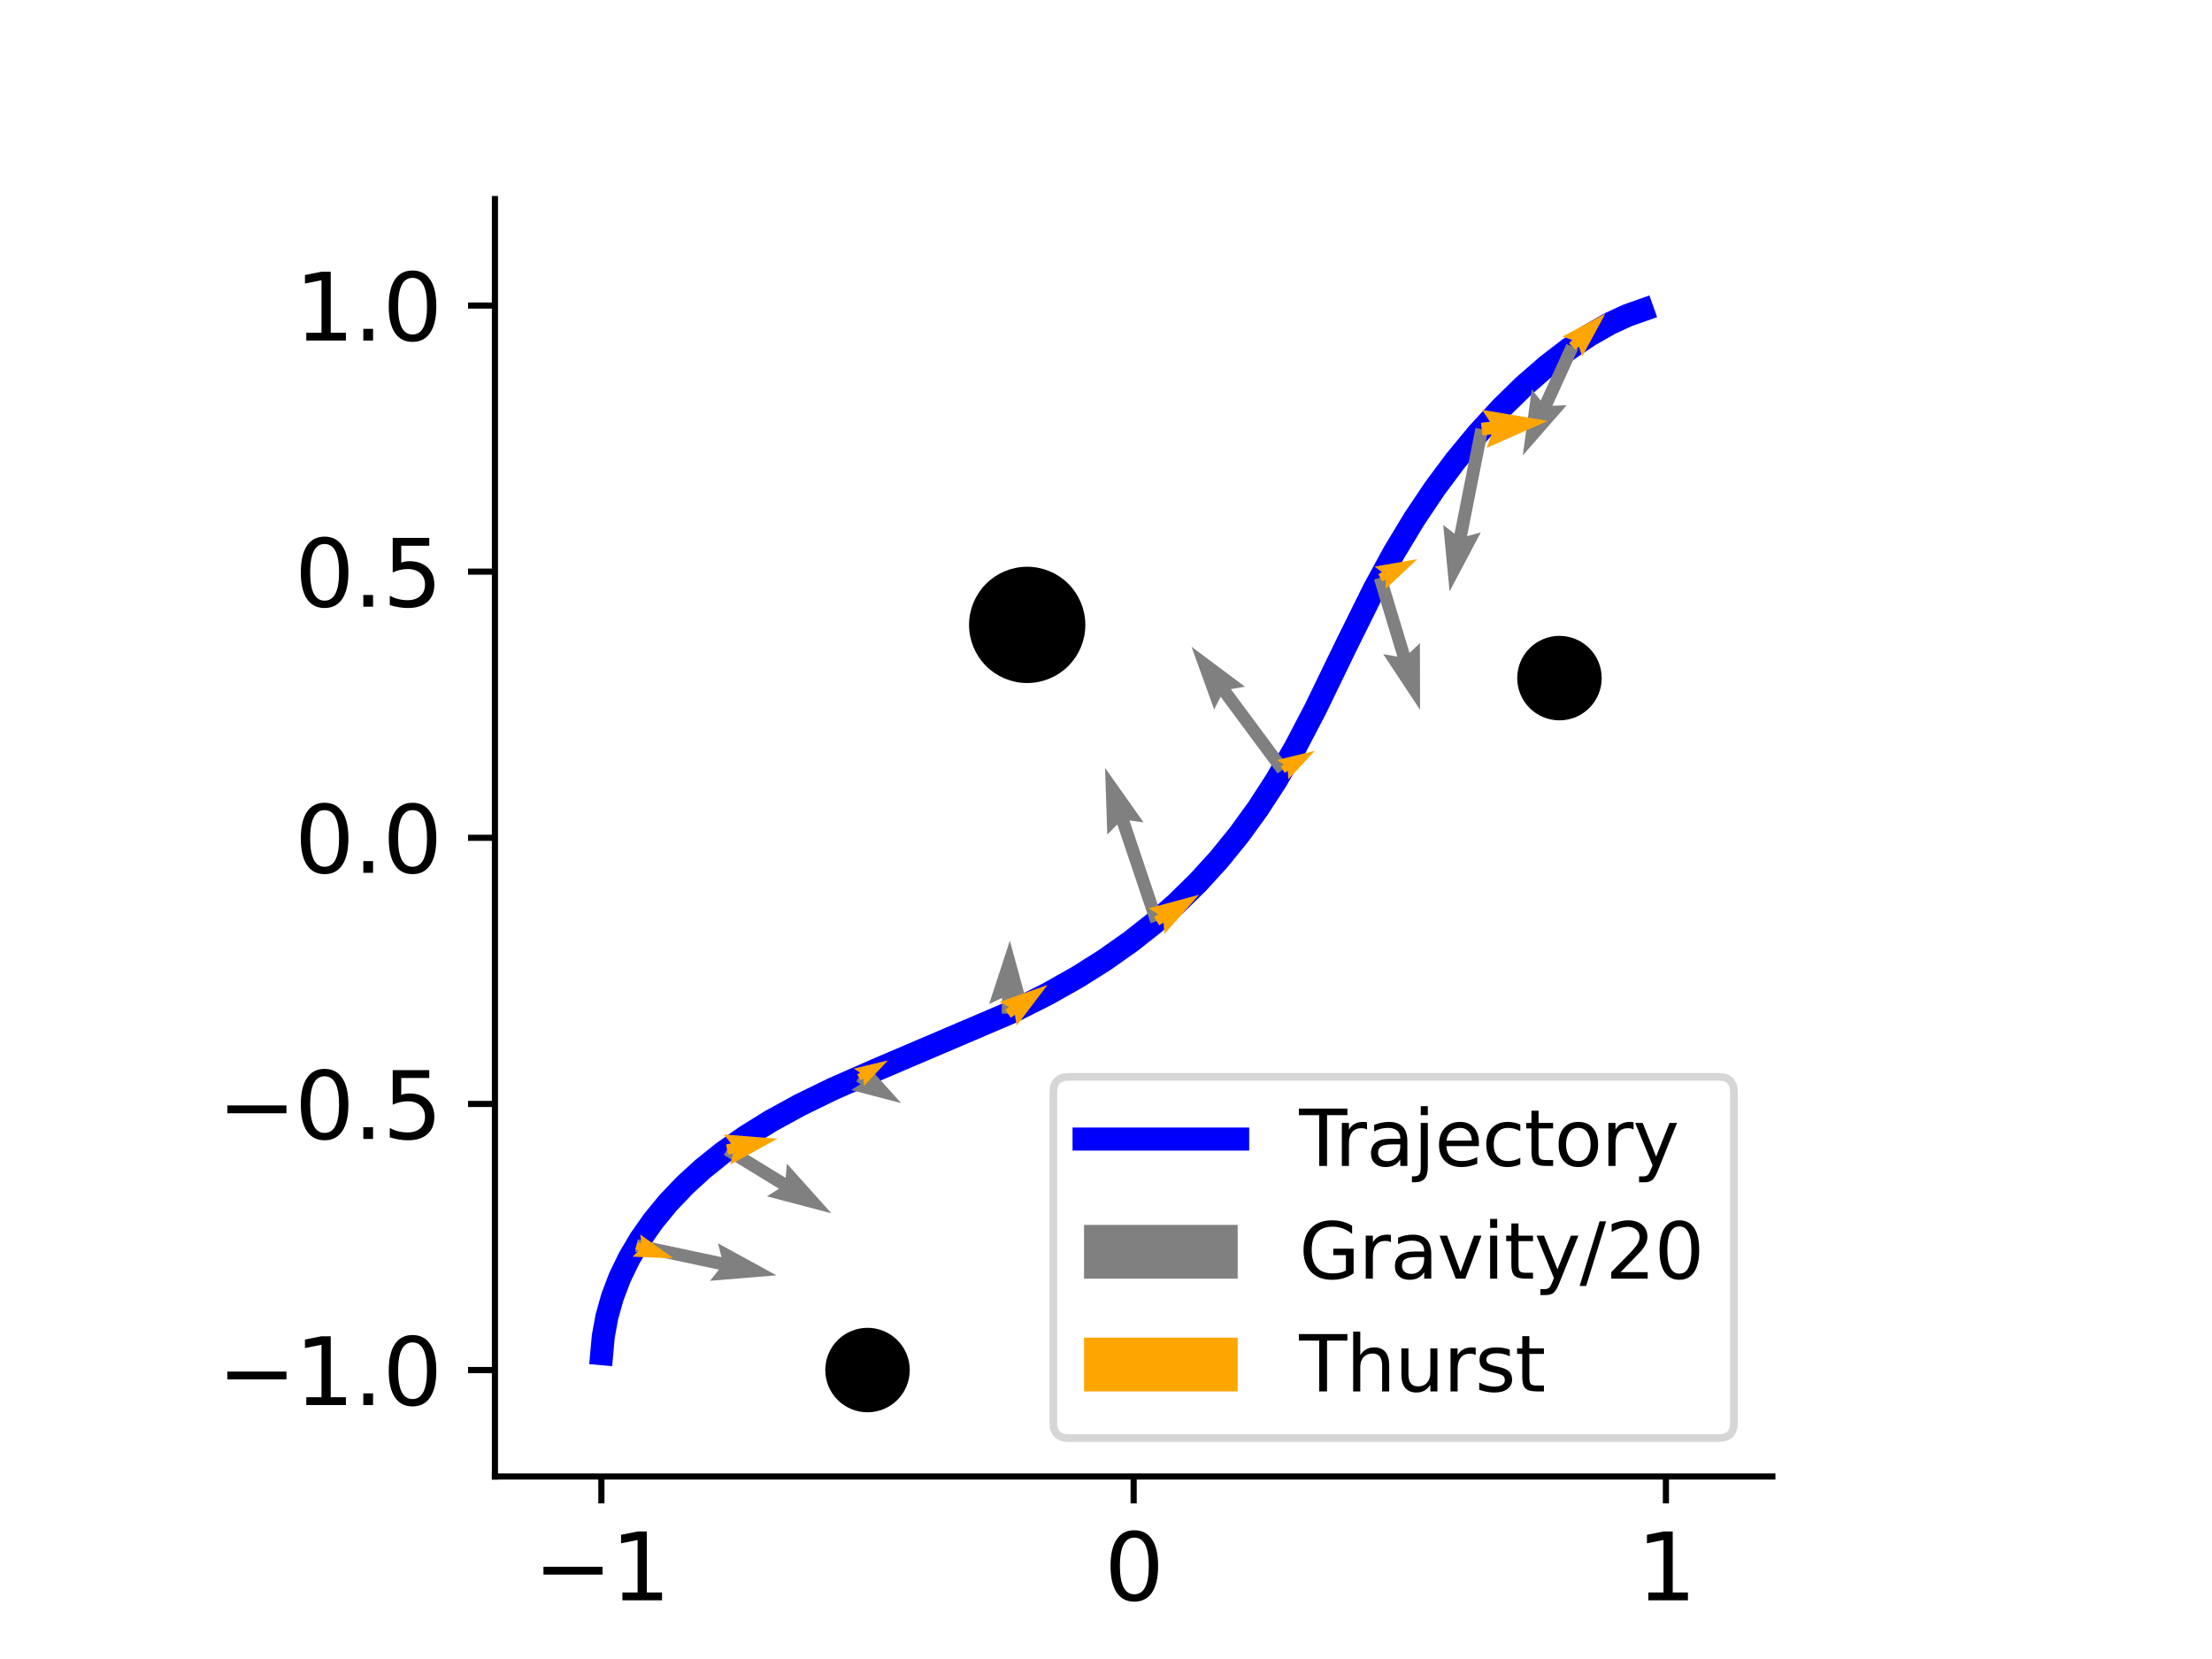 <?xml version="1.0" encoding="utf-8" standalone="no"?>
<!DOCTYPE svg PUBLIC "-//W3C//DTD SVG 1.1//EN"
  "http://www.w3.org/Graphics/SVG/1.1/DTD/svg11.dtd">
<svg xmlns:xlink="http://www.w3.org/1999/xlink" width="288pt" height="216pt" viewBox="0 0 288 216" xmlns="http://www.w3.org/2000/svg" version="1.1">
 <defs>
  <style type="text/css">*{stroke-linejoin: round; stroke-linecap: butt}</style>
 </defs>
 <g id="figure_1">
  <g id="patch_1">
   <path d="M 0 216 
L 288 216 
L 288 0 
L 0 0 
z
" style="fill: #ffffff"/>
  </g>
  <g id="axes_1">
   <g id="patch_2">
    <path d="M 64.44 192.24 
L 230.76 192.24 
L 230.76 25.92 
L 64.44 25.92 
z
" style="fill: #ffffff"/>
   </g>
   <g id="line2d_1">
    <path d="M 78.343 176.248 
L 78.547 173.995 
L 79.016 171.442 
L 79.731 168.887 
L 80.697 166.344 
L 81.912 163.828 
L 83.37 161.355 
L 85.066 158.938 
L 86.994 156.592 
L 89.145 154.331 
L 91.509 152.167 
L 94.071 150.108 
L 97.13 147.952 
L 100.386 145.933 
L 104.164 143.863 
L 108.478 141.76 
L 114.086 139.297 
L 131.643 131.805 
L 136.372 129.427 
L 140.29 127.217 
L 143.78 125.018 
L 147.218 122.595 
L 150.214 120.235 
L 153.138 117.67 
L 155.974 114.891 
L 158.706 111.893 
L 161.319 108.676 
L 163.804 105.247 
L 166.155 101.62 
L 168.644 97.329 
L 171.245 92.358 
L 175.202 84.187 
L 178.928 76.666 
L 181.503 71.941 
L 184.146 67.558 
L 186.826 63.565 
L 189.504 59.974 
L 192.401 56.467 
L 195.464 53.131 
L 198.4 50.259 
L 201.428 47.619 
L 204.285 45.422 
L 206.959 43.632 
L 209.619 42.119 
L 211.893 41.067 
L 213.838 40.38 
L 213.838 40.38 
" clip-path="url(#p6f55c991b4)" style="fill: none; stroke: #0000ff; stroke-width: 3; stroke-linecap: square"/>
   </g>
   <g id="Quiver_1">
    <path d="M 83.03 161.36 
L 93.947 163.679 
L 93.479 161.879 
L 101.095 166.048 
L 92.442 166.76 
L 93.602 165.306 
L 82.685 162.987 
L 83.03 161.36 
" clip-path="url(#p6f55c991b4)" style="fill: #808080"/>
    <path d="M 95.099 148.956 
L 102.292 153.355 
L 102.451 151.502 
L 108.244 157.969 
L 99.848 155.759 
L 101.425 154.774 
L 94.232 150.375 
L 95.099 148.956 
" clip-path="url(#p6f55c991b4)" style="fill: #808080"/>
    <path d="M 112.154 139.715 
L 112.705 140.051 
L 112.826 138.614 
L 117.326 143.623 
L 110.812 141.918 
L 112.034 141.152 
L 111.483 140.817 
L 112.154 139.715 
" clip-path="url(#p6f55c991b4)" style="fill: #808080"/>
    <path d="M 130.417 131.972 
L 130.467 129.932 
L 128.784 130.723 
L 131.48 122.47 
L 133.772 130.844 
L 132.129 129.973 
L 132.08 132.012 
L 130.417 131.972 
" clip-path="url(#p6f55c991b4)" style="fill: #808080"/>
    <path d="M 149.796 120.191 
L 145.476 107.346 
L 144.165 108.664 
L 143.879 99.987 
L 148.894 107.074 
L 147.053 106.816 
L 151.372 119.661 
L 149.796 120.191 
" clip-path="url(#p6f55c991b4)" style="fill: #808080"/>
    <path d="M 166.334 100.708 
L 158.924 90.714 
L 158.083 92.372 
L 155.134 84.206 
L 162.091 89.4 
L 160.259 89.723 
L 167.67 99.717 
L 166.334 100.708 
" clip-path="url(#p6f55c991b4)" style="fill: #808080"/>
    <path d="M 180.488 74.977 
L 183.521 85.01 
L 184.872 83.733 
L 184.89 92.415 
L 180.096 85.176 
L 181.929 85.491 
L 178.896 75.458 
L 180.488 74.977 
" clip-path="url(#p6f55c991b4)" style="fill: #808080"/>
    <path d="M 193.735 56.038 
L 191.006 69.814 
L 192.799 69.322 
L 188.736 76.994 
L 187.905 68.352 
L 189.374 69.491 
L 192.104 55.715 
L 193.735 56.038 
" clip-path="url(#p6f55c991b4)" style="fill: #808080"/>
    <path d="M 205.466 45.466 
L 202.116 52.833 
L 203.975 52.764 
L 198.262 59.301 
L 199.433 50.699 
L 200.602 52.144 
L 203.952 44.777 
L 205.466 45.466 
" clip-path="url(#p6f55c991b4)" style="fill: #808080"/>
   </g>
   <g id="Quiver_2">
    <path d="M 83.024 161.691 
L 83.507 161.858 
L 83.358 160.726 
L 87.683 163.843 
L 82.357 163.621 
L 83.173 162.823 
L 82.691 162.656 
L 83.024 161.691 
" clip-path="url(#p6f55c991b4)" style="fill: #ffa500"/>
    <path d="M 94.525 149.011 
L 95.18 148.871 
L 94.245 147.701 
L 101.214 148.264 
L 95.086 151.63 
L 95.461 150.18 
L 94.806 150.321 
L 94.525 149.011 
" clip-path="url(#p6f55c991b4)" style="fill: #ffa500"/>
    <path d="M 111.598 139.887 
L 111.978 139.667 
L 111.158 139.129 
L 115.61 138.064 
L 112.479 141.403 
L 112.418 140.425 
L 112.039 140.645 
L 111.598 139.887 
" clip-path="url(#p6f55c991b4)" style="fill: #ffa500"/>
    <path d="M 130.874 131.478 
L 131.387 131.103 
L 130.124 130.451 
L 136.387 128.244 
L 132.373 133.534 
L 132.137 132.131 
L 131.623 132.506 
L 130.874 131.478 
" clip-path="url(#p6f55c991b4)" style="fill: #ffa500"/>
    <path d="M 150.241 119.373 
L 150.794 119.029 
L 149.554 118.265 
L 156.12 116.493 
L 151.614 121.587 
L 151.481 120.136 
L 150.927 120.48 
L 150.241 119.373 
" clip-path="url(#p6f55c991b4)" style="fill: #ffa500"/>
    <path d="M 166.756 99.793 
L 167.176 99.547 
L 166.263 98.954 
L 171.199 97.75 
L 167.741 101.471 
L 167.668 100.386 
L 167.249 100.632 
L 166.756 99.793 
" clip-path="url(#p6f55c991b4)" style="fill: #ffa500"/>
    <path d="M 179.451 74.734 
L 179.935 74.493 
L 178.969 73.767 
L 184.527 72.808 
L 180.415 76.668 
L 180.417 75.46 
L 179.933 75.701 
L 179.451 74.734 
" clip-path="url(#p6f55c991b4)" style="fill: #ffa500"/>
    <path d="M 192.816 55.052 
L 193.991 54.905 
L 192.96 53.358 
L 201.521 54.802 
L 193.578 58.309 
L 194.197 56.555 
L 193.023 56.702 
L 192.816 55.052 
" clip-path="url(#p6f55c991b4)" style="fill: #ffa500"/>
    <path d="M 204.28 44.69 
L 204.711 44.261 
L 203.421 43.828 
L 209.021 40.829 
L 205.997 46.415 
L 205.57 45.123 
L 205.138 45.553 
L 204.28 44.69 
" clip-path="url(#p6f55c991b4)" style="fill: #ffa500"/>
   </g>
   <g id="PathCollection_1">
    <defs>
     <path id="m4f50b0465a" d="M 0 5 
C 1.326 5 2.598 4.473 3.536 3.536 
C 4.473 2.598 5 1.326 5 0 
C 5 -1.326 4.473 -2.598 3.536 -3.536 
C 2.598 -4.473 1.326 -5 0 -5 
C -1.326 -5 -2.598 -4.473 -3.536 -3.536 
C -4.473 -2.598 -5 -1.326 -5 0 
C -5 1.326 -4.473 2.598 -3.536 3.536 
C -2.598 4.473 -1.326 5 0 5 
z
" style="stroke: #000000"/>
    </defs>
    <g clip-path="url(#p6f55c991b4)">
     <use xlink:href="#m4f50b0465a" x="112.95" y="178.38" style="stroke: #000000"/>
    </g>
   </g>
   <g id="PathCollection_2">
    <defs>
     <path id="m4e3c7530fd" d="M 0 7.071 
C 1.875 7.071 3.674 6.326 5 5 
C 6.326 3.674 7.071 1.875 7.071 0 
C 7.071 -1.875 6.326 -3.674 5 -5 
C 3.674 -6.326 1.875 -7.071 0 -7.071 
C -1.875 -7.071 -3.674 -6.326 -5 -5 
C -6.326 -3.674 -7.071 -1.875 -7.071 0 
C -7.071 1.875 -6.326 3.674 -5 5 
C -3.674 6.326 -1.875 7.071 0 7.071 
z
" style="stroke: #000000"/>
    </defs>
    <g clip-path="url(#p6f55c991b4)">
     <use xlink:href="#m4e3c7530fd" x="133.74" y="81.36" style="stroke: #000000"/>
    </g>
   </g>
   <g id="PathCollection_3">
    <g clip-path="url(#p6f55c991b4)">
     <use xlink:href="#m4f50b0465a" x="203.04" y="88.29" style="stroke: #000000"/>
    </g>
   </g>
   <g id="matplotlib.axis_1">
    <g id="xtick_1">
     <g id="line2d_2">
      <defs>
       <path id="md5383edb48" d="M 0 0 
L 0 3.5 
" style="stroke: #000000; stroke-width: 0.8"/>
      </defs>
      <g>
       <use xlink:href="#md5383edb48" x="78.3" y="192.24" style="stroke: #000000; stroke-width: 0.8"/>
      </g>
     </g>
     <g id="text_1">
      <!-- −1 -->
      <g transform="translate(69.455 208.358) scale(0.12 -0.12)">
       <defs>
        <path id="DejaVuSans-2212" d="M 678 2272 
L 4684 2272 
L 4684 1741 
L 678 1741 
L 678 2272 
z
" transform="scale(0.016)"/>
        <path id="DejaVuSans-31" d="M 794 531 
L 1825 531 
L 1825 4091 
L 703 3866 
L 703 4441 
L 1819 4666 
L 2450 4666 
L 2450 531 
L 3481 531 
L 3481 0 
L 794 0 
L 794 531 
z
" transform="scale(0.016)"/>
       </defs>
       <use xlink:href="#DejaVuSans-2212"/>
       <use xlink:href="#DejaVuSans-31" x="83.789"/>
      </g>
     </g>
    </g>
    <g id="xtick_2">
     <g id="line2d_3">
      <g>
       <use xlink:href="#md5383edb48" x="147.6" y="192.24" style="stroke: #000000; stroke-width: 0.8"/>
      </g>
     </g>
     <g id="text_2">
      <!-- 0 -->
      <g transform="translate(143.782 208.358) scale(0.12 -0.12)">
       <defs>
        <path id="DejaVuSans-30" d="M 2034 4250 
Q 1547 4250 1301 3770 
Q 1056 3291 1056 2328 
Q 1056 1369 1301 889 
Q 1547 409 2034 409 
Q 2525 409 2770 889 
Q 3016 1369 3016 2328 
Q 3016 3291 2770 3770 
Q 2525 4250 2034 4250 
z
M 2034 4750 
Q 2819 4750 3233 4129 
Q 3647 3509 3647 2328 
Q 3647 1150 3233 529 
Q 2819 -91 2034 -91 
Q 1250 -91 836 529 
Q 422 1150 422 2328 
Q 422 3509 836 4129 
Q 1250 4750 2034 4750 
z
" transform="scale(0.016)"/>
       </defs>
       <use xlink:href="#DejaVuSans-30"/>
      </g>
     </g>
    </g>
    <g id="xtick_3">
     <g id="line2d_4">
      <g>
       <use xlink:href="#md5383edb48" x="216.9" y="192.24" style="stroke: #000000; stroke-width: 0.8"/>
      </g>
     </g>
     <g id="text_3">
      <!-- 1 -->
      <g transform="translate(213.083 208.358) scale(0.12 -0.12)">
       <use xlink:href="#DejaVuSans-31"/>
      </g>
     </g>
    </g>
   </g>
   <g id="matplotlib.axis_2">
    <g id="ytick_1">
     <g id="line2d_5">
      <defs>
       <path id="mc5b7ddedb2" d="M 0 0 
L -3.5 0 
" style="stroke: #000000; stroke-width: 0.8"/>
      </defs>
      <g>
       <use xlink:href="#mc5b7ddedb2" x="64.44" y="178.38" style="stroke: #000000; stroke-width: 0.8"/>
      </g>
     </g>
     <g id="text_4">
      <!-- −1.0 -->
      <g transform="translate(28.301 182.939) scale(0.12 -0.12)">
       <defs>
        <path id="DejaVuSans-2e" d="M 684 794 
L 1344 794 
L 1344 0 
L 684 0 
L 684 794 
z
" transform="scale(0.016)"/>
       </defs>
       <use xlink:href="#DejaVuSans-2212"/>
       <use xlink:href="#DejaVuSans-31" x="83.789"/>
       <use xlink:href="#DejaVuSans-2e" x="147.412"/>
       <use xlink:href="#DejaVuSans-30" x="179.199"/>
      </g>
     </g>
    </g>
    <g id="ytick_2">
     <g id="line2d_6">
      <g>
       <use xlink:href="#mc5b7ddedb2" x="64.44" y="143.73" style="stroke: #000000; stroke-width: 0.8"/>
      </g>
     </g>
     <g id="text_5">
      <!-- −0.5 -->
      <g transform="translate(28.301 148.289) scale(0.12 -0.12)">
       <defs>
        <path id="DejaVuSans-35" d="M 691 4666 
L 3169 4666 
L 3169 4134 
L 1269 4134 
L 1269 2991 
Q 1406 3038 1543 3061 
Q 1681 3084 1819 3084 
Q 2600 3084 3056 2656 
Q 3513 2228 3513 1497 
Q 3513 744 3044 326 
Q 2575 -91 1722 -91 
Q 1428 -91 1123 -41 
Q 819 9 494 109 
L 494 744 
Q 775 591 1075 516 
Q 1375 441 1709 441 
Q 2250 441 2565 725 
Q 2881 1009 2881 1497 
Q 2881 1984 2565 2268 
Q 2250 2553 1709 2553 
Q 1456 2553 1204 2497 
Q 953 2441 691 2322 
L 691 4666 
z
" transform="scale(0.016)"/>
       </defs>
       <use xlink:href="#DejaVuSans-2212"/>
       <use xlink:href="#DejaVuSans-30" x="83.789"/>
       <use xlink:href="#DejaVuSans-2e" x="147.412"/>
       <use xlink:href="#DejaVuSans-35" x="179.199"/>
      </g>
     </g>
    </g>
    <g id="ytick_3">
     <g id="line2d_7">
      <g>
       <use xlink:href="#mc5b7ddedb2" x="64.44" y="109.08" style="stroke: #000000; stroke-width: 0.8"/>
      </g>
     </g>
     <g id="text_6">
      <!-- 0.0 -->
      <g transform="translate(38.356 113.639) scale(0.12 -0.12)">
       <use xlink:href="#DejaVuSans-30"/>
       <use xlink:href="#DejaVuSans-2e" x="63.623"/>
       <use xlink:href="#DejaVuSans-30" x="95.41"/>
      </g>
     </g>
    </g>
    <g id="ytick_4">
     <g id="line2d_8">
      <g>
       <use xlink:href="#mc5b7ddedb2" x="64.44" y="74.43" style="stroke: #000000; stroke-width: 0.8"/>
      </g>
     </g>
     <g id="text_7">
      <!-- 0.5 -->
      <g transform="translate(38.356 78.989) scale(0.12 -0.12)">
       <use xlink:href="#DejaVuSans-30"/>
       <use xlink:href="#DejaVuSans-2e" x="63.623"/>
       <use xlink:href="#DejaVuSans-35" x="95.41"/>
      </g>
     </g>
    </g>
    <g id="ytick_5">
     <g id="line2d_9">
      <g>
       <use xlink:href="#mc5b7ddedb2" x="64.44" y="39.78" style="stroke: #000000; stroke-width: 0.8"/>
      </g>
     </g>
     <g id="text_8">
      <!-- 1.0 -->
      <g transform="translate(38.356 44.339) scale(0.12 -0.12)">
       <use xlink:href="#DejaVuSans-31"/>
       <use xlink:href="#DejaVuSans-2e" x="63.623"/>
       <use xlink:href="#DejaVuSans-30" x="95.41"/>
      </g>
     </g>
    </g>
   </g>
   <g id="patch_3">
    <path d="M 64.44 192.24 
L 64.44 25.92 
" style="fill: none; stroke: #000000; stroke-width: 0.8; stroke-linejoin: miter; stroke-linecap: square"/>
   </g>
   <g id="patch_4">
    <path d="M 64.44 192.24 
L 230.76 192.24 
" style="fill: none; stroke: #000000; stroke-width: 0.8; stroke-linejoin: miter; stroke-linecap: square"/>
   </g>
   <g id="legend_1">
    <g id="patch_5">
     <path d="M 139.143 187.24 
L 223.76 187.24 
Q 225.76 187.24 225.76 185.24 
L 225.76 142.206 
Q 225.76 140.206 223.76 140.206 
L 139.143 140.206 
Q 137.143 140.206 137.143 142.206 
L 137.143 185.24 
Q 137.143 187.24 139.143 187.24 
z
" style="fill: #ffffff; opacity: 0.8; stroke: #cccccc; stroke-linejoin: miter"/>
    </g>
    <g id="line2d_10">
     <path d="M 141.143 148.304 
L 151.143 148.304 
L 161.143 148.304 
" style="fill: none; stroke: #0000ff; stroke-width: 3; stroke-linecap: square"/>
    </g>
    <g id="text_9">
     <!-- Trajectory -->
     <g transform="translate(169.143 151.804) scale(0.1 -0.1)">
      <defs>
       <path id="DejaVuSans-54" d="M -19 4666 
L 3928 4666 
L 3928 4134 
L 2272 4134 
L 2272 0 
L 1638 0 
L 1638 4134 
L -19 4134 
L -19 4666 
z
" transform="scale(0.016)"/>
       <path id="DejaVuSans-72" d="M 2631 2963 
Q 2534 3019 2420 3045 
Q 2306 3072 2169 3072 
Q 1681 3072 1420 2755 
Q 1159 2438 1159 1844 
L 1159 0 
L 581 0 
L 581 3500 
L 1159 3500 
L 1159 2956 
Q 1341 3275 1631 3429 
Q 1922 3584 2338 3584 
Q 2397 3584 2469 3576 
Q 2541 3569 2628 3553 
L 2631 2963 
z
" transform="scale(0.016)"/>
       <path id="DejaVuSans-61" d="M 2194 1759 
Q 1497 1759 1228 1600 
Q 959 1441 959 1056 
Q 959 750 1161 570 
Q 1363 391 1709 391 
Q 2188 391 2477 730 
Q 2766 1069 2766 1631 
L 2766 1759 
L 2194 1759 
z
M 3341 1997 
L 3341 0 
L 2766 0 
L 2766 531 
Q 2569 213 2275 61 
Q 1981 -91 1556 -91 
Q 1019 -91 701 211 
Q 384 513 384 1019 
Q 384 1609 779 1909 
Q 1175 2209 1959 2209 
L 2766 2209 
L 2766 2266 
Q 2766 2663 2505 2880 
Q 2244 3097 1772 3097 
Q 1472 3097 1187 3025 
Q 903 2953 641 2809 
L 641 3341 
Q 956 3463 1253 3523 
Q 1550 3584 1831 3584 
Q 2591 3584 2966 3190 
Q 3341 2797 3341 1997 
z
" transform="scale(0.016)"/>
       <path id="DejaVuSans-6a" d="M 603 3500 
L 1178 3500 
L 1178 -63 
Q 1178 -731 923 -1031 
Q 669 -1331 103 -1331 
L -116 -1331 
L -116 -844 
L 38 -844 
Q 366 -844 484 -692 
Q 603 -541 603 -63 
L 603 3500 
z
M 603 4863 
L 1178 4863 
L 1178 4134 
L 603 4134 
L 603 4863 
z
" transform="scale(0.016)"/>
       <path id="DejaVuSans-65" d="M 3597 1894 
L 3597 1613 
L 953 1613 
Q 991 1019 1311 708 
Q 1631 397 2203 397 
Q 2534 397 2845 478 
Q 3156 559 3463 722 
L 3463 178 
Q 3153 47 2828 -22 
Q 2503 -91 2169 -91 
Q 1331 -91 842 396 
Q 353 884 353 1716 
Q 353 2575 817 3079 
Q 1281 3584 2069 3584 
Q 2775 3584 3186 3129 
Q 3597 2675 3597 1894 
z
M 3022 2063 
Q 3016 2534 2758 2815 
Q 2500 3097 2075 3097 
Q 1594 3097 1305 2825 
Q 1016 2553 972 2059 
L 3022 2063 
z
" transform="scale(0.016)"/>
       <path id="DejaVuSans-63" d="M 3122 3366 
L 3122 2828 
Q 2878 2963 2633 3030 
Q 2388 3097 2138 3097 
Q 1578 3097 1268 2742 
Q 959 2388 959 1747 
Q 959 1106 1268 751 
Q 1578 397 2138 397 
Q 2388 397 2633 464 
Q 2878 531 3122 666 
L 3122 134 
Q 2881 22 2623 -34 
Q 2366 -91 2075 -91 
Q 1284 -91 818 406 
Q 353 903 353 1747 
Q 353 2603 823 3093 
Q 1294 3584 2113 3584 
Q 2378 3584 2631 3529 
Q 2884 3475 3122 3366 
z
" transform="scale(0.016)"/>
       <path id="DejaVuSans-74" d="M 1172 4494 
L 1172 3500 
L 2356 3500 
L 2356 3053 
L 1172 3053 
L 1172 1153 
Q 1172 725 1289 603 
Q 1406 481 1766 481 
L 2356 481 
L 2356 0 
L 1766 0 
Q 1100 0 847 248 
Q 594 497 594 1153 
L 594 3053 
L 172 3053 
L 172 3500 
L 594 3500 
L 594 4494 
L 1172 4494 
z
" transform="scale(0.016)"/>
       <path id="DejaVuSans-6f" d="M 1959 3097 
Q 1497 3097 1228 2736 
Q 959 2375 959 1747 
Q 959 1119 1226 758 
Q 1494 397 1959 397 
Q 2419 397 2687 759 
Q 2956 1122 2956 1747 
Q 2956 2369 2687 2733 
Q 2419 3097 1959 3097 
z
M 1959 3584 
Q 2709 3584 3137 3096 
Q 3566 2609 3566 1747 
Q 3566 888 3137 398 
Q 2709 -91 1959 -91 
Q 1206 -91 779 398 
Q 353 888 353 1747 
Q 353 2609 779 3096 
Q 1206 3584 1959 3584 
z
" transform="scale(0.016)"/>
       <path id="DejaVuSans-79" d="M 2059 -325 
Q 1816 -950 1584 -1140 
Q 1353 -1331 966 -1331 
L 506 -1331 
L 506 -850 
L 844 -850 
Q 1081 -850 1212 -737 
Q 1344 -625 1503 -206 
L 1606 56 
L 191 3500 
L 800 3500 
L 1894 763 
L 2988 3500 
L 3597 3500 
L 2059 -325 
z
" transform="scale(0.016)"/>
      </defs>
      <use xlink:href="#DejaVuSans-54"/>
      <use xlink:href="#DejaVuSans-72" x="46.334"/>
      <use xlink:href="#DejaVuSans-61" x="87.447"/>
      <use xlink:href="#DejaVuSans-6a" x="148.727"/>
      <use xlink:href="#DejaVuSans-65" x="176.51"/>
      <use xlink:href="#DejaVuSans-63" x="238.033"/>
      <use xlink:href="#DejaVuSans-74" x="293.014"/>
      <use xlink:href="#DejaVuSans-6f" x="332.223"/>
      <use xlink:href="#DejaVuSans-72" x="393.404"/>
      <use xlink:href="#DejaVuSans-79" x="434.518"/>
     </g>
    </g>
    <g id="patch_6">
     <path d="M 141.143 166.482 
L 161.143 166.482 
L 161.143 159.482 
L 141.143 159.482 
z
" style="fill: #808080"/>
    </g>
    <g id="text_10">
     <!-- Gravity/20 -->
     <g transform="translate(169.143 166.482) scale(0.1 -0.1)">
      <defs>
       <path id="DejaVuSans-47" d="M 3809 666 
L 3809 1919 
L 2778 1919 
L 2778 2438 
L 4434 2438 
L 4434 434 
Q 4069 175 3628 42 
Q 3188 -91 2688 -91 
Q 1594 -91 976 548 
Q 359 1188 359 2328 
Q 359 3472 976 4111 
Q 1594 4750 2688 4750 
Q 3144 4750 3555 4637 
Q 3966 4525 4313 4306 
L 4313 3634 
Q 3963 3931 3569 4081 
Q 3175 4231 2741 4231 
Q 1884 4231 1454 3753 
Q 1025 3275 1025 2328 
Q 1025 1384 1454 906 
Q 1884 428 2741 428 
Q 3075 428 3337 486 
Q 3600 544 3809 666 
z
" transform="scale(0.016)"/>
       <path id="DejaVuSans-76" d="M 191 3500 
L 800 3500 
L 1894 563 
L 2988 3500 
L 3597 3500 
L 2284 0 
L 1503 0 
L 191 3500 
z
" transform="scale(0.016)"/>
       <path id="DejaVuSans-69" d="M 603 3500 
L 1178 3500 
L 1178 0 
L 603 0 
L 603 3500 
z
M 603 4863 
L 1178 4863 
L 1178 4134 
L 603 4134 
L 603 4863 
z
" transform="scale(0.016)"/>
       <path id="DejaVuSans-2f" d="M 1625 4666 
L 2156 4666 
L 531 -594 
L 0 -594 
L 1625 4666 
z
" transform="scale(0.016)"/>
       <path id="DejaVuSans-32" d="M 1228 531 
L 3431 531 
L 3431 0 
L 469 0 
L 469 531 
Q 828 903 1448 1529 
Q 2069 2156 2228 2338 
Q 2531 2678 2651 2914 
Q 2772 3150 2772 3378 
Q 2772 3750 2511 3984 
Q 2250 4219 1831 4219 
Q 1534 4219 1204 4116 
Q 875 4013 500 3803 
L 500 4441 
Q 881 4594 1212 4672 
Q 1544 4750 1819 4750 
Q 2544 4750 2975 4387 
Q 3406 4025 3406 3419 
Q 3406 3131 3298 2873 
Q 3191 2616 2906 2266 
Q 2828 2175 2409 1742 
Q 1991 1309 1228 531 
z
" transform="scale(0.016)"/>
      </defs>
      <use xlink:href="#DejaVuSans-47"/>
      <use xlink:href="#DejaVuSans-72" x="77.49"/>
      <use xlink:href="#DejaVuSans-61" x="118.604"/>
      <use xlink:href="#DejaVuSans-76" x="179.883"/>
      <use xlink:href="#DejaVuSans-69" x="239.062"/>
      <use xlink:href="#DejaVuSans-74" x="266.846"/>
      <use xlink:href="#DejaVuSans-79" x="306.055"/>
      <use xlink:href="#DejaVuSans-2f" x="365.234"/>
      <use xlink:href="#DejaVuSans-32" x="398.926"/>
      <use xlink:href="#DejaVuSans-30" x="462.549"/>
     </g>
    </g>
    <g id="patch_7">
     <path d="M 141.143 181.16 
L 161.143 181.16 
L 161.143 174.16 
L 141.143 174.16 
z
" style="fill: #ffa500"/>
    </g>
    <g id="text_11">
     <!-- Thurst -->
     <g transform="translate(169.143 181.16) scale(0.1 -0.1)">
      <defs>
       <path id="DejaVuSans-68" d="M 3513 2113 
L 3513 0 
L 2938 0 
L 2938 2094 
Q 2938 2591 2744 2837 
Q 2550 3084 2163 3084 
Q 1697 3084 1428 2787 
Q 1159 2491 1159 1978 
L 1159 0 
L 581 0 
L 581 4863 
L 1159 4863 
L 1159 2956 
Q 1366 3272 1645 3428 
Q 1925 3584 2291 3584 
Q 2894 3584 3203 3211 
Q 3513 2838 3513 2113 
z
" transform="scale(0.016)"/>
       <path id="DejaVuSans-75" d="M 544 1381 
L 544 3500 
L 1119 3500 
L 1119 1403 
Q 1119 906 1312 657 
Q 1506 409 1894 409 
Q 2359 409 2629 706 
Q 2900 1003 2900 1516 
L 2900 3500 
L 3475 3500 
L 3475 0 
L 2900 0 
L 2900 538 
Q 2691 219 2414 64 
Q 2138 -91 1772 -91 
Q 1169 -91 856 284 
Q 544 659 544 1381 
z
M 1991 3584 
L 1991 3584 
z
" transform="scale(0.016)"/>
       <path id="DejaVuSans-73" d="M 2834 3397 
L 2834 2853 
Q 2591 2978 2328 3040 
Q 2066 3103 1784 3103 
Q 1356 3103 1142 2972 
Q 928 2841 928 2578 
Q 928 2378 1081 2264 
Q 1234 2150 1697 2047 
L 1894 2003 
Q 2506 1872 2764 1633 
Q 3022 1394 3022 966 
Q 3022 478 2636 193 
Q 2250 -91 1575 -91 
Q 1294 -91 989 -36 
Q 684 19 347 128 
L 347 722 
Q 666 556 975 473 
Q 1284 391 1588 391 
Q 1994 391 2212 530 
Q 2431 669 2431 922 
Q 2431 1156 2273 1281 
Q 2116 1406 1581 1522 
L 1381 1569 
Q 847 1681 609 1914 
Q 372 2147 372 2553 
Q 372 3047 722 3315 
Q 1072 3584 1716 3584 
Q 2034 3584 2315 3537 
Q 2597 3491 2834 3397 
z
" transform="scale(0.016)"/>
      </defs>
      <use xlink:href="#DejaVuSans-54"/>
      <use xlink:href="#DejaVuSans-68" x="61.084"/>
      <use xlink:href="#DejaVuSans-75" x="124.463"/>
      <use xlink:href="#DejaVuSans-72" x="187.842"/>
      <use xlink:href="#DejaVuSans-73" x="228.955"/>
      <use xlink:href="#DejaVuSans-74" x="281.055"/>
     </g>
    </g>
   </g>
  </g>
 </g>
 <defs>
  <clipPath id="p6f55c991b4">
   <rect x="64.44" y="25.92" width="166.32" height="166.32"/>
  </clipPath>
 </defs>
</svg>
